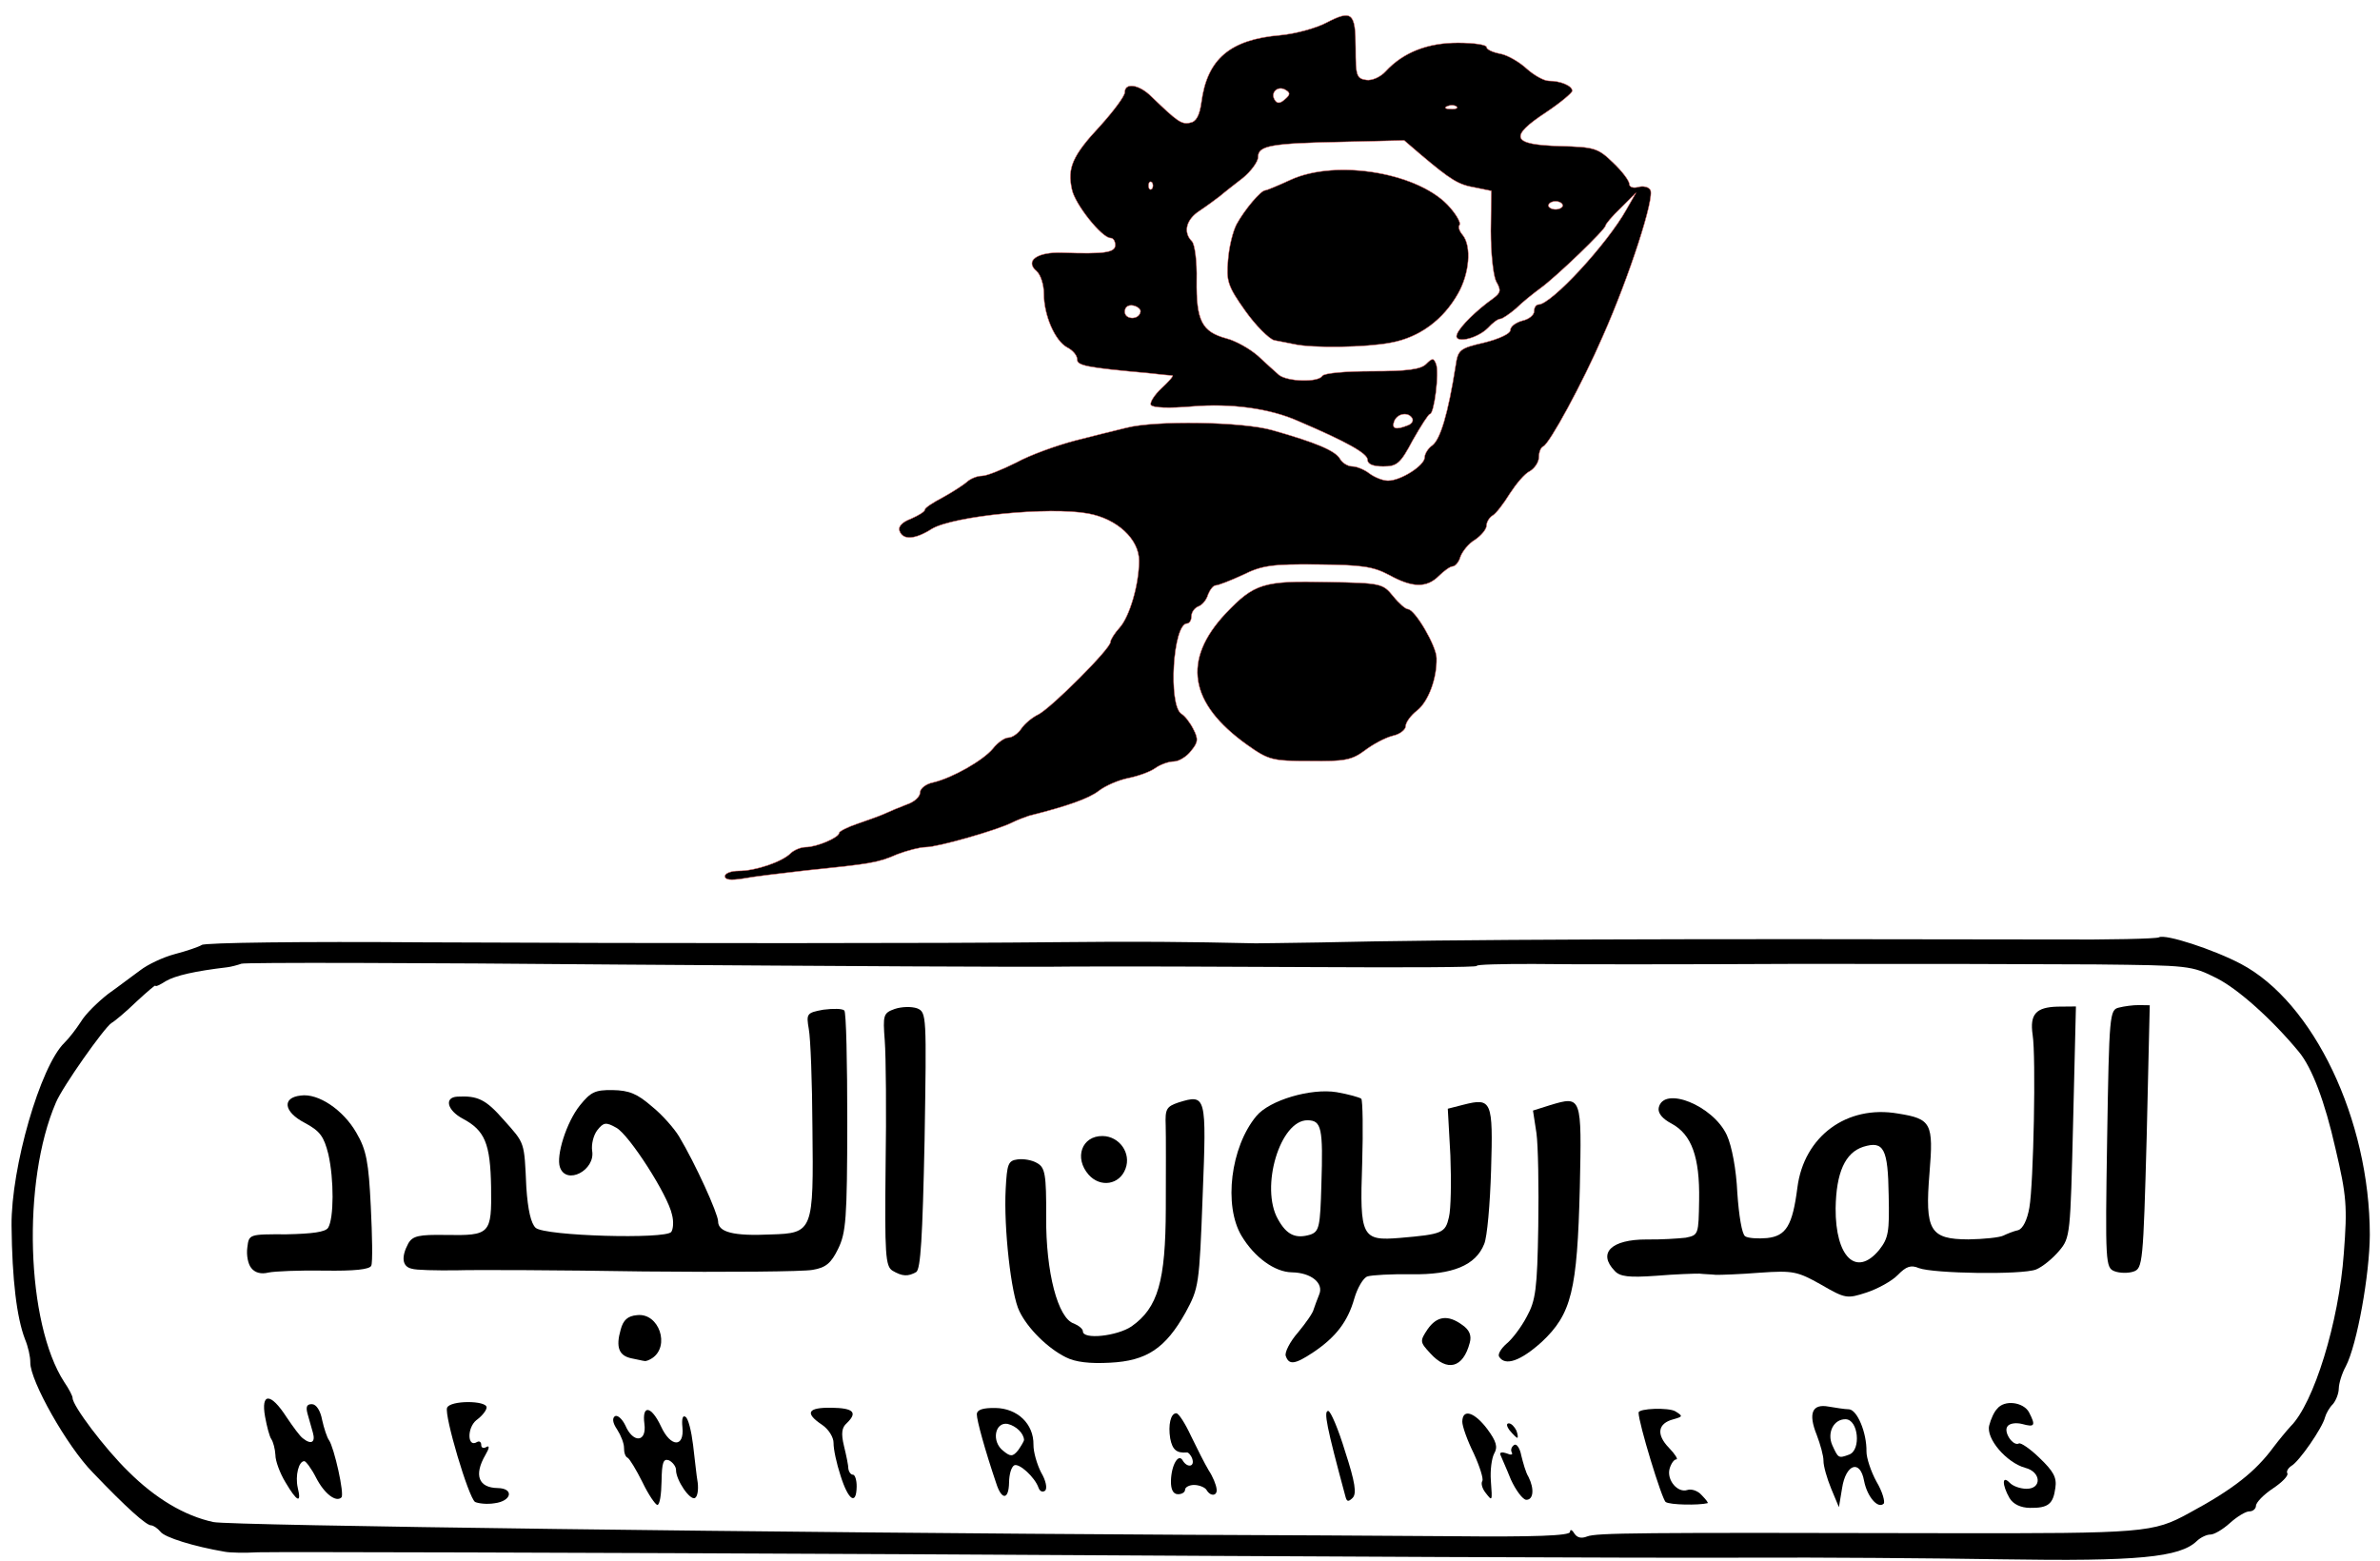 <svg xmlns="http://www.w3.org/2000/svg" version="1.0" width="5000" height="3280" preserveAspectRatio="xMidYMid meet"><rect id="backgroundrect" width="100%" height="100%" x="0" y="0" fill="none" stroke="none"/>




<g class="currentLayer"><title>Layer 1</title>
 
 
 
 
 
 
 
 
 
 
 
 
 
 
 
 
 
 
 
 
 
 
 
 
 
 
 
 
 
 
 
 
 
 
 
 
 
 
 
 
 
 
 
 
 
 
 
 
 <g class="" transform="rotate(0.919 2500,2612) " id="svg_1"><path d="M1007,3180 c-14,-9 -68,-181 -62,-197 c6,-16 83,-17 83,-2 c0,6 -9,18 -21,27 c-20,17 -18,59 2,46 c5,-3 9,0 9,6 c0,6 5,8 11,4 c7,-4 6,3 -2,17 c-24,43 -13,69 27,69 c35,0 30,27 -6,32 c-16,3 -34,1 -41,-2 z" id="svg_518" class=""/><path d="M483,3293 c-65,-10 -127,-28 -136,-40 c-6,-7 -15,-13 -20,-13 c-10,0 -52,-36 -124,-109 c-55,-54 -135,-191 -135,-229 c0,-12 -5,-33 -12,-49 c-18,-45 -29,-124 -32,-238 c-3,-122 55,-336 105,-386 c9,-9 24,-29 34,-45 c9,-16 35,-42 56,-59 c22,-16 52,-40 67,-51 c15,-12 47,-28 72,-35 c25,-7 50,-16 56,-20 c5,-5 215,-11 465,-13 c517,-6 1080,-15 1344,-22 c148,-4 261,-5 405,-4 c8,0 69,-2 135,-4 c277,-11 747,-20 1541,-31 c117,-1 216,-5 221,-8 c13,-8 116,24 173,53 c154,78 276,323 280,565 c1,83 -23,231 -46,277 c-8,15 -14,36 -14,47 c0,11 -6,26 -12,33 c-7,7 -14,20 -16,28 c-5,22 -53,94 -69,103 c-7,5 -11,12 -8,16 c2,5 -11,19 -30,32 c-19,13 -35,30 -35,37 c0,6 -6,12 -14,12 c-7,0 -25,11 -40,25 c-15,14 -33,25 -41,25 c-7,0 -20,6 -28,14 c-35,35 -124,45 -407,45 c-151,0 -390,2 -530,5 c-258,5 -876,12 -1755,21 c-722,8 -1324,16 -1380,18 c-27,2 -59,2 -70,0 zm2015,-68 c173,-2 426,-5 563,-6 c173,-1 247,-5 247,-13 c0,-6 4,-5 9,3 c6,9 15,11 27,6 c20,-8 103,-10 755,-19 c416,-6 434,-8 508,-50 c93,-52 139,-90 176,-142 c11,-15 27,-35 35,-44 c48,-49 98,-221 106,-365 c6,-99 4,-121 -21,-220 c-24,-99 -52,-169 -80,-202 c-58,-68 -130,-130 -175,-152 c-54,-26 -58,-26 -255,-25 c-110,1 -393,5 -630,9 c-236,5 -485,9 -552,9 c-66,1 -120,3 -118,6 c2,3 -153,6 -343,8 c-191,2 -419,5 -507,7 c-88,3 -513,7 -945,11 c-432,3 -792,8 -800,11 c-8,3 -22,7 -30,8 c-67,9 -108,19 -128,31 c-12,8 -22,13 -22,10 c0,-2 -17,13 -39,34 c-21,21 -45,42 -52,46 c-15,10 -101,136 -114,169 c-69,167 -55,465 27,587 c10,14 18,29 18,33 c0,16 69,105 120,153 c57,55 119,91 180,103 c31,7 1206,3 2040,-6 z" id="svg_517" class=""/><path d="M2285,2472 c-32,-35 -16,-82 28,-82 c35,0 61,35 49,68 c-12,34 -52,41 -77,14 z" id="svg_541" class=""/><path d="M4443,2640 c-19,-7 -20,-16 -20,-278 c0,-262 1,-271 20,-276 c11,-3 30,-6 43,-6 l22,0 l-2,276 c-3,266 -4,277 -23,284 c-11,4 -29,4 -40,0 z" id="svg_540" class=""/><path d="M1876,2680 c-15,-9 -17,-34 -18,-218 c0,-114 -3,-233 -6,-265 c-5,-54 -4,-58 20,-67 c14,-5 35,-6 47,-2 c20,8 20,14 20,277 c-1,206 -4,270 -13,277 c-17,10 -29,10 -50,-2 z" id="svg_539" class=""/><path d="M866,2692 c-20,-4 -23,-24 -8,-53 c9,-16 22,-19 78,-19 c94,0 97,-3 94,-102 c-3,-92 -15,-119 -62,-143 c-33,-17 -40,-44 -12,-46 c43,-3 60,5 98,47 c46,50 44,44 50,141 c4,48 11,76 21,85 c20,17 274,20 285,4 c4,-6 5,-22 1,-36 c-9,-41 -93,-167 -120,-181 c-22,-12 -27,-11 -40,6 c-8,11 -12,30 -10,43 c8,41 -53,74 -67,36 c-9,-24 12,-95 40,-131 c22,-28 31,-33 68,-33 c35,0 52,7 83,33 c22,17 48,46 58,62 c36,58 84,160 85,177 c0,23 33,31 111,26 c89,-4 90,-8 84,-226 c-2,-95 -7,-188 -11,-207 c-6,-32 -5,-34 30,-41 c21,-3 40,-3 44,1 c4,3 8,109 10,235 c3,203 1,232 -15,266 c-14,30 -25,40 -53,45 c-19,4 -179,8 -355,9 c-176,0 -354,2 -395,4 c-41,1 -83,1 -92,-2 z" id="svg_538" class=""/><path d="M3827,2678 c-50,-27 -59,-29 -129,-23 c-41,4 -83,6 -92,6 c-10,-1 -26,-1 -35,-2 c-10,0 -51,2 -91,6 c-57,5 -76,3 -87,-9 c-37,-37 -8,-66 66,-67 c30,0 66,-3 82,-5 c27,-6 27,-7 27,-80 c0,-90 -18,-137 -60,-159 c-20,-10 -30,-22 -28,-33 c9,-47 114,-7 144,55 c11,23 21,72 24,121 c4,47 11,87 18,91 c6,4 27,5 46,3 c40,-5 53,-27 62,-107 c12,-108 101,-176 209,-159 c70,10 75,19 68,124 c-8,121 3,139 84,138 c32,-1 65,-5 73,-9 c8,-4 22,-10 31,-12 c10,-3 19,-22 23,-48 c8,-50 9,-318 1,-363 c-7,-43 6,-58 51,-60 l39,-1 l-2,243 c-2,237 -2,243 -25,271 c-13,16 -34,34 -48,40 c-30,12 -215,12 -246,1 c-17,-7 -27,-3 -44,15 c-12,13 -42,30 -65,38 c-41,14 -44,14 -96,-15 zm121,-75 c19,-25 21,-38 18,-115 c-3,-98 -12,-115 -55,-101 c-38,13 -56,55 -56,130 c1,103 46,145 93,86 z" id="svg_537" class=""/><path d="M529,2696 c-7,-8 -11,-27 -9,-43 c3,-28 3,-28 82,-29 c54,-2 81,-6 87,-15 c12,-20 11,-102 -2,-155 c-10,-37 -18,-48 -51,-65 c-44,-22 -49,-52 -9,-57 c37,-6 90,29 118,76 c22,36 27,62 33,155 c4,61 6,117 3,124 c-3,8 -35,12 -99,12 c-52,0 -104,3 -117,6 c-15,4 -28,1 -36,-9 z" id="svg_536" class=""/><path d="M3153,2840 c-3,-5 4,-17 15,-27 c12,-10 31,-36 42,-58 c18,-34 21,-58 21,-190 c0,-82 -3,-171 -7,-196 l-8,-47 l36,-12 c66,-21 66,-20 65,172 c-2,217 -13,266 -75,326 c-43,40 -76,53 -89,32 z" id="svg_535" class=""/><path d="M3008,2835 c-22,-23 -22,-25 -6,-50 c19,-28 42,-32 73,-10 c15,10 20,22 16,37 c-13,53 -46,63 -83,23 z" id="svg_534" class=""/><path d="M2705,2846 c-3,-7 8,-30 25,-50 c16,-20 31,-42 32,-49 c2,-6 7,-21 11,-31 c10,-24 -17,-46 -58,-46 c-36,0 -79,-30 -107,-75 c-39,-63 -26,-186 27,-252 c27,-34 114,-61 168,-53 c25,4 48,10 52,13 c3,4 5,65 4,136 c-3,155 2,163 82,155 c89,-9 95,-12 102,-45 c4,-17 4,-75 1,-130 l-7,-98 l33,-9 c59,-16 62,-9 60,136 c-1,72 -6,142 -12,156 c-17,45 -65,66 -152,66 c-42,0 -83,3 -92,6 c-9,3 -21,25 -27,47 c-13,49 -38,82 -84,114 c-39,27 -51,28 -58,9 zm69,-361 c2,-120 -2,-135 -31,-135 c-58,0 -98,143 -59,209 c19,33 38,41 69,31 c18,-7 20,-17 21,-105 z" id="svg_533" class=""/><path d="M2243,2856 c-38,-18 -81,-59 -99,-95 c-18,-34 -36,-175 -33,-256 c2,-53 4,-60 24,-63 c12,-2 31,1 41,7 c17,9 20,23 21,113 c1,116 28,213 62,223 c10,4 19,11 19,16 c0,18 72,9 102,-12 c55,-40 70,-96 68,-249 c-1,-74 -2,-153 -3,-174 c-2,-35 1,-40 26,-49 c58,-19 59,-16 54,195 c-4,189 -5,194 -32,246 c-41,76 -80,103 -157,108 c-42,3 -73,0 -93,-10 z" id="svg_532" class=""/><path d="M1331,2873 c-27,-5 -34,-23 -24,-60 c5,-20 14,-29 34,-31 c46,-6 71,64 33,90 c-6,4 -13,7 -16,6 c-3,0 -15,-3 -27,-5 z" id="svg_531" class=""/><path d="M3178,2995 c-7,-9 -8,-15 -2,-15 c5,0 12,7 16,15 c3,8 4,15 2,15 c-2,0 -9,-7 -16,-15 z" id="svg_530" class=""/><path d="M4230,3120 c-16,-27 -17,-49 0,-32 c7,7 22,12 35,12 c33,0 31,-36 -3,-44 c-39,-10 -84,-60 -77,-88 c3,-13 10,-29 16,-35 c15,-20 55,-15 67,6 c15,28 13,32 -14,25 c-13,-3 -27,-1 -31,6 c-8,12 13,42 25,35 c4,-2 24,11 44,30 c29,27 37,40 34,62 c-4,34 -14,43 -53,43 c-19,0 -35,-7 -43,-20 z" id="svg_529" class=""/><path d="M3855,3106 c-9,-21 -17,-47 -17,-58 c0,-10 -7,-34 -15,-54 c-19,-45 -11,-66 24,-60 c14,2 33,5 43,5 c17,1 38,48 38,88 c0,13 10,42 22,63 c13,21 19,42 16,46 c-12,12 -35,-14 -42,-47 c-9,-46 -39,-35 -46,16 l-6,40 l-17,-39 zm37,-72 c25,-10 18,-74 -9,-74 c-25,0 -39,29 -27,55 c13,27 13,28 36,19 z" id="svg_528" class=""/><path d="M3182,3098 c-10,-24 -21,-47 -23,-52 c-2,-5 4,-6 13,-3 c9,4 14,3 11,-2 c-3,-5 -1,-12 5,-16 c5,-3 12,7 15,22 c4,15 10,36 16,45 c13,25 11,48 -4,48 c-7,0 -22,-19 -33,-42 z" id="svg_527" class=""/><path d="M3128,3125 c-6,-8 -9,-18 -6,-23 c3,-4 -6,-31 -19,-58 c-14,-27 -25,-57 -25,-66 c0,-28 25,-21 53,15 c19,25 23,37 15,51 c-5,10 -8,35 -6,57 c4,45 4,44 -12,24 z" id="svg_526" class=""/><path d="M2468,3113 c0,-34 15,-60 24,-44 c10,16 26,13 20,-4 c-3,-8 -9,-14 -12,-13 c-21,2 -30,-5 -35,-29 c-5,-28 0,-53 12,-53 c5,0 19,21 32,48 c13,26 30,58 38,71 c9,13 16,30 17,38 c3,15 -12,18 -21,3 c-3,-5 -15,-10 -26,-10 c-10,0 -19,5 -19,10 c0,6 -7,10 -15,10 c-10,0 -15,-10 -15,-27 z" id="svg_525" class=""/><path d="M3508,3140 c-8,-5 -60,-166 -60,-187 c0,-9 63,-12 77,-4 c17,10 16,11 -4,17 c-32,9 -36,32 -8,60 c13,13 20,24 16,24 c-5,0 -11,9 -14,20 c-6,24 18,51 38,44 c8,-3 22,1 30,10 c9,9 15,16 13,17 c-19,5 -79,5 -88,-1 z" id="svg_524" class=""/><path d="M2835,3139 c-42,-146 -49,-179 -39,-179 c5,0 22,38 37,85 c22,64 26,88 17,97 c-9,9 -12,8 -15,-3 z" id="svg_523" class=""/><path d="M2101,3123 c-25,-70 -43,-132 -43,-144 c0,-10 13,-14 39,-14 c46,0 81,32 81,76 c0,15 8,41 17,58 c10,16 14,33 9,38 c-5,4 -11,2 -14,-6 c-8,-22 -42,-52 -52,-46 c-6,4 -10,19 -10,36 c0,37 -15,38 -27,2 zm57,-92 c-1,-14 -17,-29 -35,-33 c-27,-4 -34,38 -8,57 c15,12 20,12 31,-2 c6,-9 12,-19 12,-22 z" id="svg_522" class=""/><path d="M1774,3113 c-9,-26 -16,-56 -16,-69 c0,-12 -11,-29 -25,-38 c-37,-24 -31,-36 20,-36 c46,0 55,9 32,32 c-10,9 -12,21 -5,48 c5,19 10,41 10,48 c1,6 5,12 10,12 c4,0 8,11 8,25 c0,40 -17,29 -34,-22 z" id="svg_521" class=""/><path d="M1358,3133 c-14,-27 -28,-49 -32,-51 c-5,-2 -8,-11 -8,-21 c0,-9 -7,-26 -15,-38 c-10,-14 -11,-24 -5,-28 c5,-3 15,5 22,19 c17,38 46,35 40,-4 c-6,-41 14,-38 35,5 c21,44 50,44 45,1 c-2,-17 0,-26 6,-22 c6,3 13,30 17,59 c4,28 8,64 11,79 c2,15 0,29 -5,32 c-10,7 -41,-37 -41,-58 c0,-7 -7,-16 -15,-20 c-12,-4 -15,4 -15,44 c0,28 -3,50 -8,50 c-4,0 -19,-21 -32,-47 z" id="svg_520" class=""/><path d="M608,3145 c-12,-19 -22,-45 -22,-57 c-1,-13 -5,-27 -9,-33 c-4,-5 -10,-27 -14,-47 c-10,-51 11,-51 45,0 c14,20 29,40 35,44 c18,14 27,8 21,-12 c-3,-11 -9,-29 -12,-40 c-4,-14 -2,-20 9,-20 c9,0 18,13 22,33 c4,17 11,37 15,42 c11,15 35,114 28,120 c-11,11 -36,-7 -54,-41 c-10,-19 -22,-34 -25,-34 c-12,0 -19,31 -13,56 c9,34 -1,30 -26,-11 z" id="svg_519" class=""/></g><g class="" stroke="#e76767" stroke-opacity="1"><path d="M2718,723 c-11,-2 -29,-6 -41,-8 c-11,-3 -39,-31 -61,-62 c-37,-52 -40,-63 -36,-107 c2,-27 10,-60 18,-75 c17,-31 51,-71 60,-71 c3,0 27,-10 53,-22 c98,-45 275,-14 336,59 c14,16 23,33 19,36 c-3,4 0,13 7,21 c19,24 14,81 -10,123 c-31,55 -81,92 -141,103 c-51,10 -165,12 -204,3 z" id="svg_545" class="" stroke="#e76767" stroke-opacity="1"/><path d="M2620,1565 c-122,-87 -137,-178 -45,-276 c60,-63 79,-69 214,-66 c113,2 116,3 138,30 c12,15 26,27 31,27 c15,1 60,78 60,103 c1,42 -17,91 -41,110 c-13,10 -24,25 -24,33 c0,7 -12,17 -27,20 c-16,4 -42,18 -59,31 c-27,20 -42,23 -115,22 c-79,0 -87,-2 -132,-34 z" id="svg_544" class="" stroke="#e76767" stroke-opacity="1"/><path d="M1523,1841 c0,-6 13,-11 29,-11 c35,0 91,-19 109,-37 c7,-7 22,-13 32,-13 c22,0 70,-20 70,-30 c0,-3 17,-12 38,-19 c20,-7 46,-16 57,-21 c11,-5 32,-14 48,-20 c15,-5 27,-16 27,-25 c0,-8 12,-18 28,-21 c41,-10 104,-46 125,-71 c10,-13 25,-23 32,-23 c8,0 20,-8 27,-18 c7,-11 24,-25 37,-31 c29,-16 151,-138 151,-152 c0,-5 9,-19 19,-30 c21,-23 41,-91 41,-141 c0,-45 -46,-88 -107,-99 c-81,-15 -282,5 -328,32 c-36,23 -61,24 -68,5 c-4,-9 5,-19 24,-26 c16,-7 29,-15 29,-19 c0,-4 17,-15 38,-26 c20,-11 43,-26 50,-32 c7,-7 22,-13 32,-13 c10,0 42,-13 72,-28 c29,-16 85,-36 123,-46 c39,-10 87,-22 108,-27 c61,-16 245,-13 307,5 c92,26 132,43 142,60 c5,9 17,16 26,16 c9,0 26,7 36,15 c11,8 28,15 39,15 c27,0 77,-32 77,-49 c0,-7 7,-19 16,-25 c17,-13 33,-66 49,-167 c5,-34 8,-37 60,-49 c32,-8 55,-19 55,-26 c0,-8 11,-16 25,-20 c14,-3 25,-12 25,-20 c0,-8 4,-14 9,-14 c27,0 145,-128 185,-200 l20,-35 l-32,32 c-18,17 -32,34 -32,37 c0,8 -103,107 -136,131 c-15,11 -39,30 -52,43 c-14,12 -29,22 -33,22 c-5,0 -16,8 -26,19 c-24,24 -74,34 -65,13 c6,-16 42,-51 76,-75 c16,-12 17,-17 6,-36 c-6,-13 -11,-59 -11,-106 l1,-84 l-34,-7 c-35,-6 -50,-15 -114,-69 l-35,-30 l-126,3 c-155,3 -181,8 -181,32 c0,10 -15,30 -32,44 c-18,14 -40,31 -48,38 c-9,7 -28,21 -43,31 c-28,18 -35,45 -16,64 c6,6 11,42 10,82 c-1,85 11,108 62,122 c20,5 50,22 67,37 c16,15 36,33 44,40 c18,14 82,16 91,2 c3,-6 50,-10 105,-10 c74,0 102,-4 113,-15 c13,-13 16,-13 21,0 c7,18 -4,105 -13,105 c-3,0 -19,25 -36,55 c-26,49 -33,55 -62,55 c-22,0 -33,-5 -33,-14 c0,-13 -42,-37 -145,-81 c-60,-27 -143,-38 -224,-31 c-47,4 -82,3 -86,-3 c-3,-5 7,-21 22,-35 c15,-14 26,-26 23,-27 c-3,0 -25,-2 -50,-5 c-133,-12 -150,-16 -150,-29 c0,-8 -9,-19 -21,-25 c-26,-14 -49,-68 -49,-113 c0,-19 -7,-40 -15,-47 c-26,-22 1,-41 54,-39 c87,3 111,0 111,-16 c0,-8 -4,-15 -10,-15 c-18,0 -75,-71 -81,-102 c-10,-45 1,-71 59,-133 c28,-31 52,-63 52,-71 c0,-21 30,-17 56,9 c54,52 63,59 81,55 c13,-2 20,-15 24,-43 c12,-91 60,-132 166,-141 c32,-3 75,-15 96,-26 c54,-28 62,-22 62,53 c0,58 2,64 22,67 c12,2 30,-6 41,-18 c37,-40 88,-60 152,-60 c33,0 60,4 60,9 c0,5 13,11 29,14 c16,3 41,18 56,32 c16,14 36,25 46,25 c24,0 49,10 49,21 c0,4 -25,25 -55,45 c-79,52 -72,68 29,71 c73,2 80,4 112,35 c19,18 34,38 34,45 c0,6 8,9 19,6 c10,-3 22,0 25,6 c10,15 -44,182 -100,308 c-42,97 -112,226 -125,231 c-5,2 -9,12 -9,22 c0,11 -9,24 -19,30 c-11,5 -29,27 -42,47 c-13,21 -29,42 -36,46 c-7,4 -13,14 -13,21 c0,8 -11,21 -24,30 c-14,8 -27,25 -31,36 c-3,11 -11,20 -16,20 c-5,0 -18,9 -29,20 c-26,26 -56,25 -105,-2 c-34,-18 -58,-21 -150,-22 c-95,-1 -117,2 -157,22 c-26,12 -52,22 -57,22 c-5,0 -12,9 -16,19 c-3,11 -12,22 -20,25 c-8,3 -15,12 -15,21 c0,8 -4,15 -9,15 c-30,0 -40,172 -12,190 c7,4 18,18 25,32 c11,21 10,28 -5,46 c-9,12 -26,22 -36,22 c-10,0 -28,6 -39,14 c-11,8 -37,17 -57,21 c-20,4 -48,16 -62,27 c-21,16 -66,32 -146,52 c-9,3 -25,9 -35,14 c-31,16 -157,52 -182,52 c-12,0 -39,7 -60,15 c-41,18 -56,20 -192,34 c-52,6 -112,13 -132,17 c-26,4 -38,3 -38,-5 zm1434,-947 c9,-3 13,-10 10,-15 c-8,-14 -31,-11 -38,6 c-6,16 3,19 28,9 zm-561,-239 c1,-5 -6,-11 -15,-13 c-11,-2 -18,3 -18,13 c0,17 30,18 33,0 zm887,-223 c0,-5 -7,-9 -15,-9 c-8,0 -15,4 -15,9 c0,4 7,8 15,8 c8,0 15,-4 15,-8 zm-863,-49 c-4,-3 -7,0 -7,7 c0,7 3,10 7,7 c3,-4 3,-10 0,-14 zm640,-159 c-3,-3 -12,-4 -19,-1 c-8,3 -5,6 6,6 c11,1 17,-2 13,-5 zm-359,-35 c-16,-10 -33,5 -23,21 c5,8 11,8 21,-1 c12,-10 12,-14 2,-20 z" id="svg_543" class="" stroke="#e76767" stroke-opacity="1"/></g></g></svg>